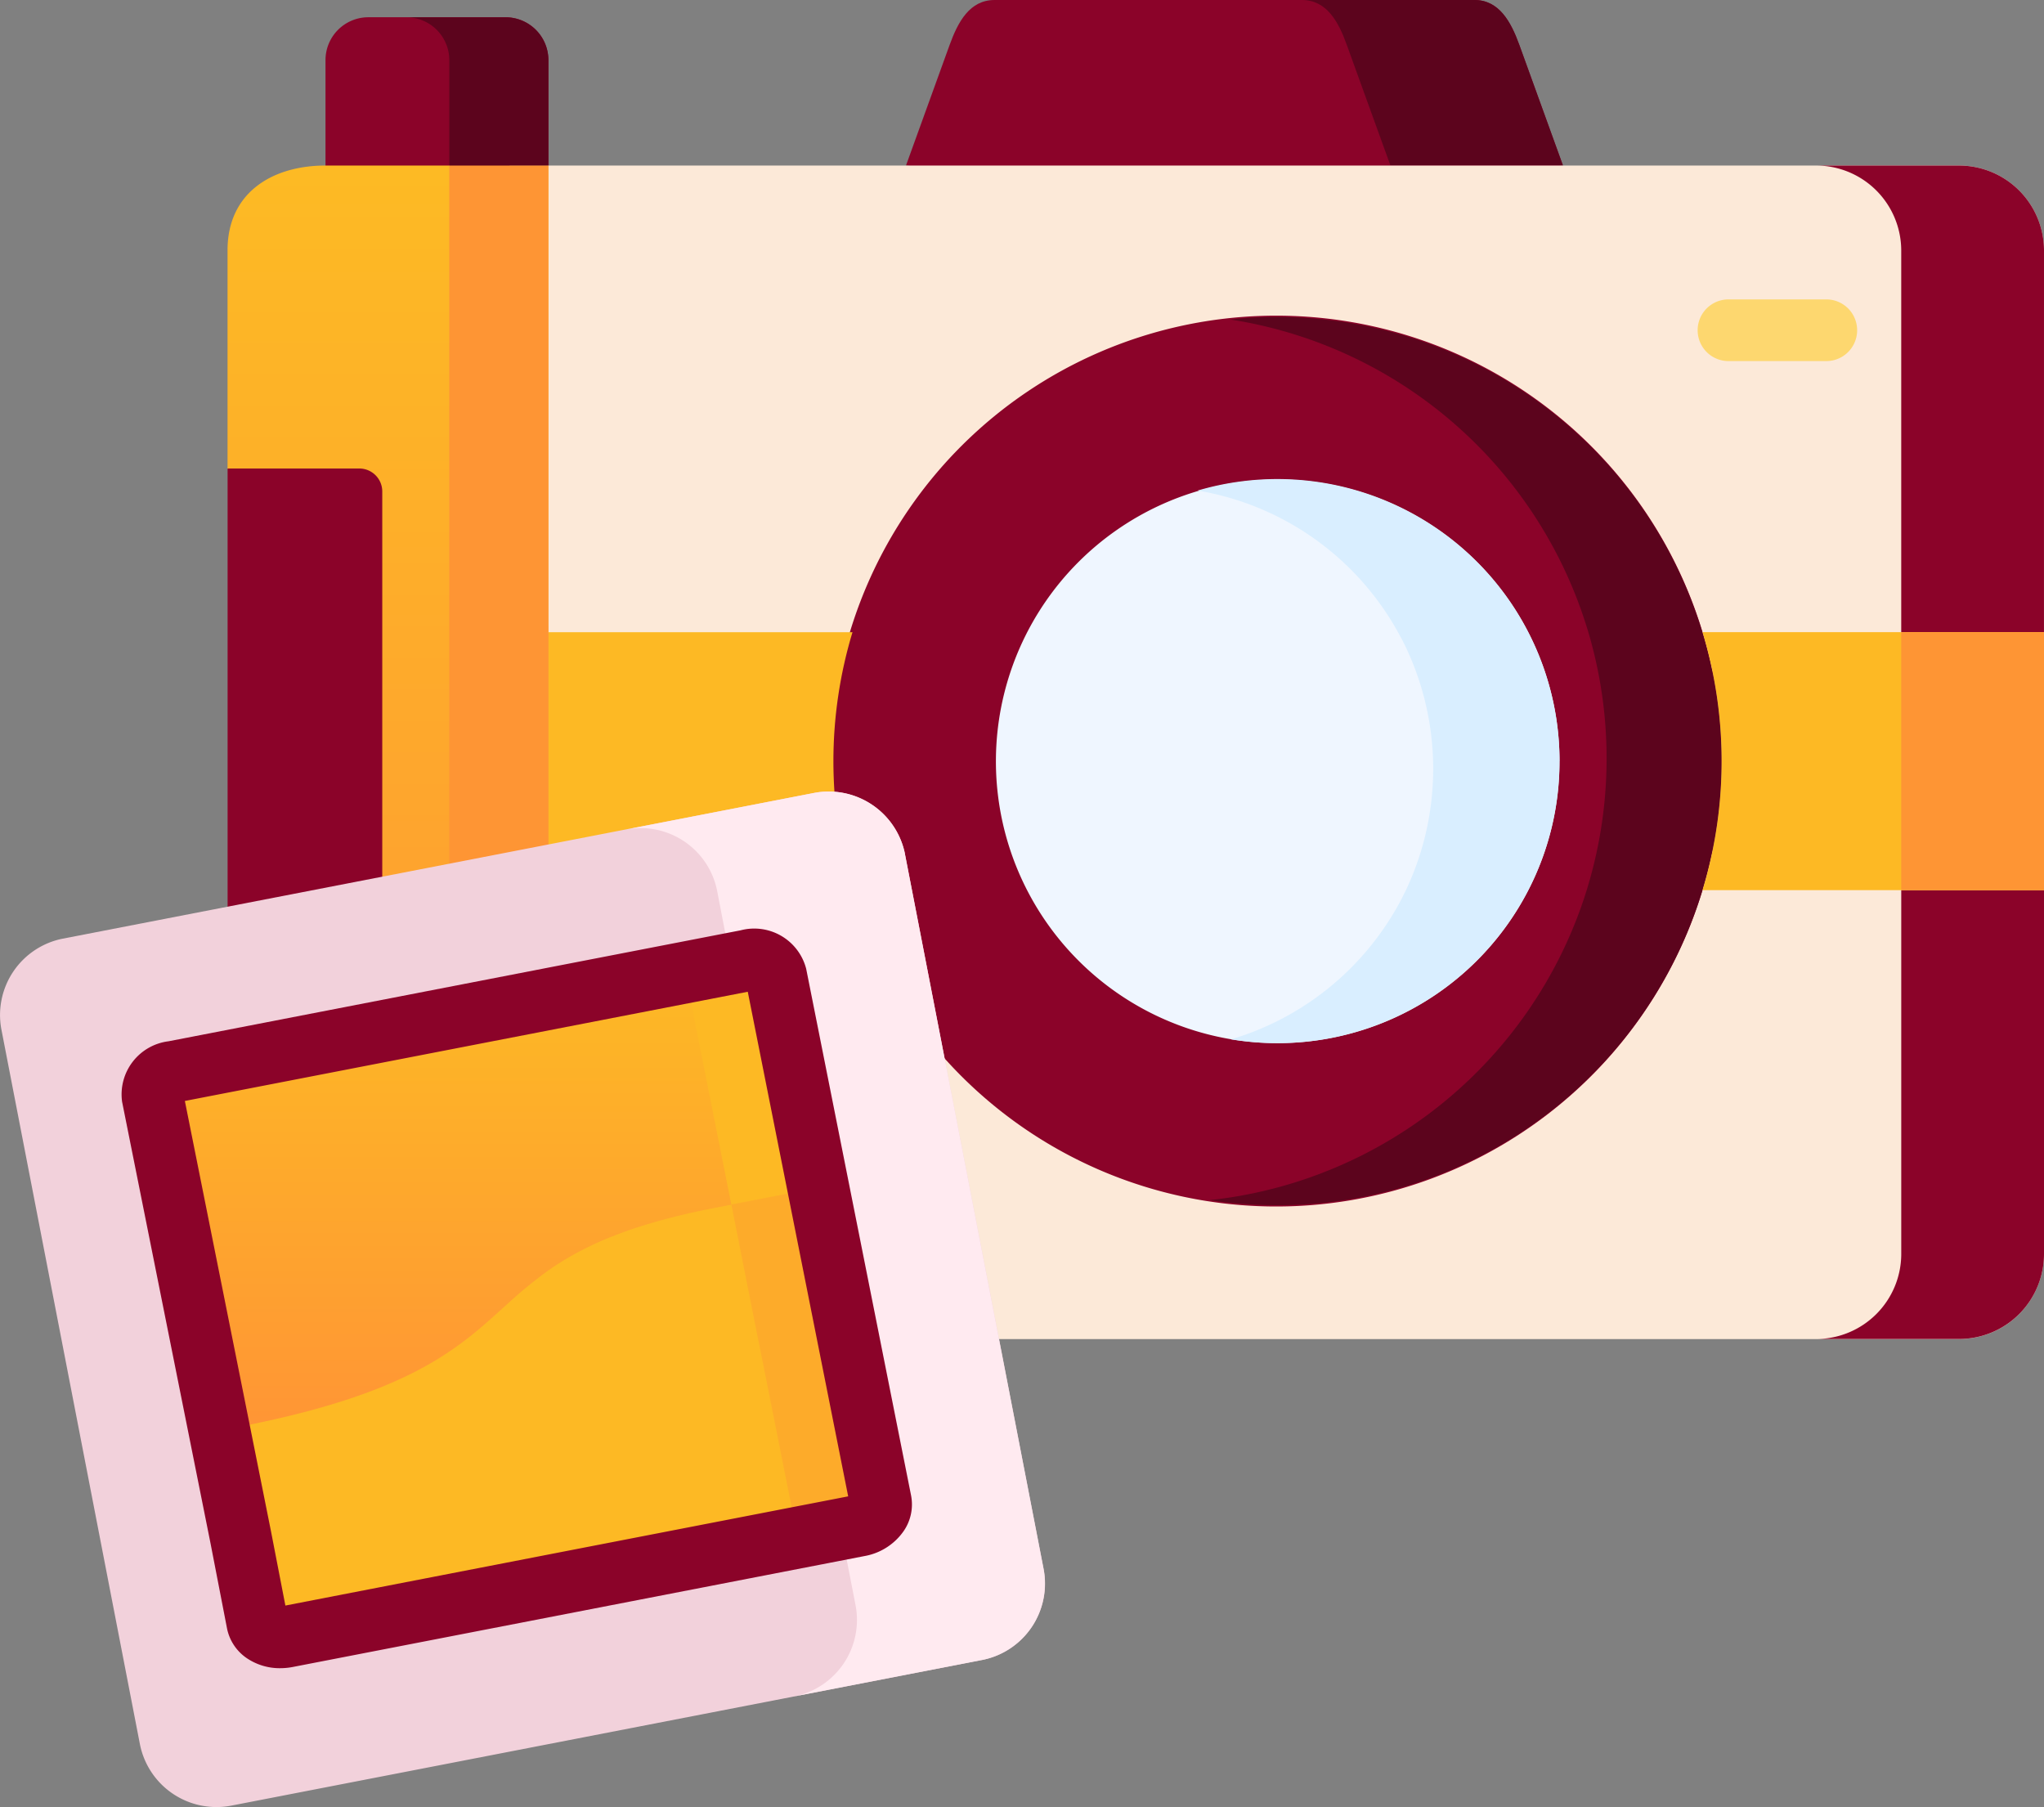 <svg id="photography" xmlns="http://www.w3.org/2000/svg" xmlns:xlink="http://www.w3.org/1999/xlink" width="102.022" height="90.193" viewBox="0 0 102.022 90.193">
  <rect x="0" y="0" width="102.022" height="90.193" fill="#808080" stroke="none"/>
  <defs>
    <linearGradient id="linear-gradient" x1="0.5" x2="0.5" y2="1" gradientUnits="objectBoundingBox">
      <stop offset="0" stop-color="#fdba24"/>
      <stop offset="1" stop-color="#ff9535"/>
    </linearGradient>
  </defs>
  <g id="Group_38925" data-name="Group 38925" transform="translate(45.22 0)">
    <path id="Path_67965" data-name="Path 67965" d="M257.554,31.926c-.42-1.16-1.012-2.243-2.243-2.243h-23.95c-1.237,0-1.823,1.083-2.243,2.243l-2.178,6.019,16.878,1.935,15.914-1.935Z" transform="translate(-226.94 -29.683)" fill="#8b0329" fill-rule="evenodd"/>
  </g>
  <g id="Group_38926" data-name="Group 38926" transform="translate(64.981 0)">
    <path id="Path_67966" data-name="Path 67966" d="M339.139,37.945l-2.178-6.019c-.42-1.16-1.012-2.243-2.243-2.243h-8.611c1.237,0,1.829,1.083,2.243,2.243l2.178,6.019Z" transform="translate(-326.108 -29.683)" fill="#5c041d" fill-rule="evenodd"/>
  </g>
  <g id="Group_38927" data-name="Group 38927" transform="translate(16.246 0.864)">
    <path id="Path_67967" data-name="Path 67967" d="M92.655,43.353v-7.2a2.139,2.139,0,0,0-2.136-2.136H83.66a2.138,2.138,0,0,0-2.13,2.136v7.2Z" transform="translate(-81.529 -34.02)" fill="#8b0329" fill-rule="evenodd"/>
  </g>
  <g id="Group_38928" data-name="Group 38928" transform="translate(25.436 8.262)">
    <path id="Path_67968" data-name="Path 67968" d="M204.238,96.369V75.377a4.241,4.241,0,0,0-4.226-4.231h-72.36V96.369Z" transform="translate(-127.653 -71.146)" fill="#fce9d8" fill-rule="evenodd"/>
  </g>
  <g id="Group_38929" data-name="Group 38929" transform="translate(25.436 42.493)">
    <path id="Path_67969" data-name="Path 67969" d="M204.238,263.039v-20.1H127.653v24.336h72.36A4.241,4.241,0,0,0,204.238,263.039Z" transform="translate(-127.653 -242.935)" fill="#fce9d8" fill-rule="evenodd"/>
  </g>
  <g id="Group_38930" data-name="Group 38930" transform="translate(41.599 15.819)">
    <path id="Path_67970" data-name="Path 67970" d="M252.143,124.8a22.231,22.231,0,1,0,.953,6.439A22.173,22.173,0,0,0,252.143,124.8Z" transform="translate(-208.764 -109.073)" fill="#8b0329" fill-rule="evenodd"/>
  </g>
  <g id="Group_38931" data-name="Group 38931" transform="translate(60.376 15.82)">
    <path id="Path_67971" data-name="Path 67971" d="M327.6,137.683A22.179,22.179,0,0,0,304.031,109.2a22.185,22.185,0,0,1,17.831,15.47,1.171,1.171,0,0,1,.042.136,22.239,22.239,0,0,1-.042,12.742,1.169,1.169,0,0,1-.041.136A22.181,22.181,0,0,1,303,153.153a22.842,22.842,0,0,0,3.385.254A22.167,22.167,0,0,0,327.6,137.683Z" transform="translate(-303.001 -109.074)" fill="#5c041d" fill-rule="evenodd"/>
  </g>
  <g id="Group_38932" data-name="Group 38932" transform="translate(90.665 8.262)">
    <path id="Path_67972" data-name="Path 67972" d="M466.363,75.378a4.241,4.241,0,0,0-4.226-4.231h-7.131a4.246,4.246,0,0,1,4.231,4.231V94.434h7.125Z" transform="translate(-455.006 -71.146)" fill="#8b0329" fill-rule="evenodd"/>
  </g>
  <g id="Group_38933" data-name="Group 38933" transform="translate(90.671 44.428)">
    <path id="Path_67973" data-name="Path 67973" d="M466.386,270.816V252.647h-7.125v18.169a4.248,4.248,0,0,1-4.226,4.232h7.125A4.241,4.241,0,0,0,466.386,270.816Z" transform="translate(-455.035 -252.647)" fill="#8b0329" fill-rule="evenodd"/>
  </g>
  <g id="Group_38934" data-name="Group 38934" transform="translate(49.689 23.91)">
    <path id="Path_67974" data-name="Path 67974" d="M277.516,163.753a14.066,14.066,0,1,0-1.556,6.439A14.016,14.016,0,0,0,277.516,163.753Z" transform="translate(-249.364 -149.674)" fill="#eff6ff" fill-rule="evenodd"/>
  </g>
  <g id="Group_38935" data-name="Group 38935" transform="translate(59.779 23.91)">
    <path id="Path_67975" data-name="Path 67975" d="M318.064,163.753A14.082,14.082,0,0,0,300,150.248a14.085,14.085,0,0,1,10,7.066c.071.124.136.254.207.379a14.159,14.159,0,0,1,.189,12.5c-.065.124-.124.254-.189.379a14.123,14.123,0,0,1-8.54,7.066,14.105,14.105,0,0,0,14.837-7.445,14.021,14.021,0,0,0,1.556-6.439Z" transform="translate(-300.002 -149.674)" fill="#d9eeff" fill-rule="evenodd"/>
  </g>
  <g id="Group_38936" data-name="Group 38936" transform="translate(24.146 31.55)">
    <path id="Path_67976" data-name="Path 67976" d="M139.585,200.9a22.231,22.231,0,0,1,0-12.878h-15.18l-3.225,5.463,3.225,7.415h15.18Z" transform="translate(-121.18 -188.019)" fill="#fdb924" fill-rule="evenodd"/>
  </g>
  <g id="Group_38937" data-name="Group 38937" transform="translate(84.978 31.55)">
    <path id="Path_67977" data-name="Path 67977" d="M443.508,200.9V188.018H426.464a22.231,22.231,0,0,1,0,12.878h17.044Z" transform="translate(-426.464 -188.018)" fill="#fdb924" fill-rule="evenodd"/>
  </g>
  <g id="Group_38938" data-name="Group 38938" transform="translate(94.896 31.55)">
    <path id="Path_67978" data-name="Path 67978" d="M483.367,198.961V188.018h-7.126V200.9h7.126Z" transform="translate(-476.241 -188.018)" fill="#fe9534" fill-rule="evenodd"/>
  </g>
  <g id="Group_38939" data-name="Group 38939" transform="translate(11.357 8.262)">
    <path id="Path_67979" data-name="Path 67979" d="M73.011,94.434V71.146H61.885c-2.628,0-4.888,1.332-4.888,4.231V86.267L61.962,99.9c.225.621-4.131,12.422-4.965,14.032v11.552a4.241,4.241,0,0,0,4.226,4.231H73.011V94.434Z" transform="translate(-56.997 -71.146)" fill-rule="evenodd" fill="url(#linear-gradient)"/>
  </g>
  <g id="Group_38940" data-name="Group 38940" transform="translate(11.357 23.383)">
    <path id="Path_67980" data-name="Path 67980" d="M64.72,173.551V148.173a1.147,1.147,0,0,0-1.142-1.142H57v27.662h6.581A1.147,1.147,0,0,0,64.72,173.551Z" transform="translate(-56.997 -147.031)" fill="#8b0329" fill-rule="evenodd"/>
  </g>
  <g id="Group_38941" data-name="Group 38941" transform="translate(22.424 8.262)">
    <path id="Path_67981" data-name="Path 67981" d="M117.483,94.434V71.146h-4.947v58.567h4.947V94.434Z" transform="translate(-112.536 -71.146)" fill="#fe9534" fill-rule="evenodd"/>
  </g>
  <g id="Group_38942" data-name="Group 38942" transform="translate(20.294 0.864)">
    <path id="Path_67982" data-name="Path 67982" d="M108.922,36.156a2.139,2.139,0,0,0-2.136-2.136h-4.941a2.138,2.138,0,0,1,2.131,2.136v5.261h4.947Z" transform="translate(-101.844 -34.02)" fill="#5c041d" fill-rule="evenodd"/>
  </g>
  <g id="Group_38943" data-name="Group 38943" transform="translate(84.734 14.943)">
    <path id="Path_67983" data-name="Path 67983" d="M431.665,107.754h-4.882a1.539,1.539,0,0,1,0-3.079h4.882a1.539,1.539,0,1,1,0,3.079Z" transform="translate(-425.243 -104.675)" fill="#fdd76f"/>
  </g>
  <g id="Group_38944" data-name="Group 38944" transform="translate(0 39.505)">
    <path id="Path_67984" data-name="Path 67984" d="M52.091,266.741l-6.918-35.657a3.888,3.888,0,0,0-4.539-3.072l-37.5,7.273A3.885,3.885,0,0,0,.072,239.83l6.912,35.663a3.894,3.894,0,0,0,4.545,3.066l37.5-7.273A3.885,3.885,0,0,0,52.091,266.741Z" transform="translate(0 -227.942)" fill="#f2d1db" fill-rule="evenodd"/>
  </g>
  <g id="Group_38945" data-name="Group 38945" transform="translate(10.511 57.081)">
    <path id="Path_67985" data-name="Path 67985" d="M56.549,340.756,85.1,335.216c.7-.136,1.2-.681,1.095-1.207l-2.054-10.315-1.5-7.546-5.125.994c-4.3.834-6.634,1.929-8.344,3.137a19.771,19.771,0,0,0-1.935,1.574c-.68.61-1.343,1.225-2.136,1.841-2.166,1.675-5.3,3.308-12.351,4.569l1.509,7.54.823,4.243A1.183,1.183,0,0,0,56.549,340.756Z" transform="translate(-52.749 -316.148)" fill="#fdb924" fill-rule="evenodd"/>
  </g>
  <g id="Group_38946" data-name="Group 38946" transform="translate(7.592 47.912)">
    <path id="Path_67986" data-name="Path 67986" d="M53.81,289.048c.793-.616,1.456-1.237,2.136-1.847a21.416,21.416,0,0,1,1.935-1.574c1.71-1.2,4.054-2.3,8.35-3.131l5.119-.994-2.113-10.629a1.185,1.185,0,0,0-1.468-.71l-9.889,1.917-1.935.379-3.012.58-11.067,2.148-2.657.515c-.7.136-1.2.681-1.095,1.207l3.344,16.707c7.048-1.266,10.185-2.9,12.351-4.569Z" transform="translate(-38.102 -270.132)" fill-rule="evenodd" fill="url(#linear-gradient)"/>
  </g>
  <g id="Group_38947" data-name="Group 38947" transform="translate(32.934 47.912)">
    <path id="Path_67987" data-name="Path 67987" d="M173.189,281.5l-2.113-10.629a1.185,1.185,0,0,0-1.468-.71l-4.326.84a1.171,1.171,0,0,1,1.45.716l2.119,10.623Z" transform="translate(-165.282 -270.133)" fill="#fdb924" fill-rule="evenodd"/>
  </g>
  <g id="Group_38948" data-name="Group 38948" transform="translate(36.503 59.283)">
    <path id="Path_67988" data-name="Path 67988" d="M189.033,334.742l-1.5-7.546-4.338.841,1.331,6.705.172.84,1.616,8.114c.1.527-.391,1.071-1.095,1.207l4.338-.84c.7-.136,1.2-.681,1.095-1.207Z" transform="translate(-183.192 -327.196)" fill="#fdab2a" fill-rule="evenodd"/>
  </g>
  <g id="Group_38949" data-name="Group 38949" transform="translate(31.26 39.506)">
    <path id="Path_67989" data-name="Path 67989" d="M172.727,241.053l-1.935-9.966a1.206,1.206,0,0,0-.029-.154,3.882,3.882,0,0,0-4.509-2.918l-9.374,1.823a3.89,3.89,0,0,1,4.527,3.03c0,.012.006.024.006.035l.7,3.628.763-.148a1.185,1.185,0,0,1,1.468.71l2.113,10.629,1.5,7.546,1.616,8.114c.107.527-.391,1.071-1.095,1.207l-.894.172.74,3.805a3.892,3.892,0,0,1-3.048,4.539l9.362-1.817a3.885,3.885,0,0,0,3.066-4.545l-2.225-11.475Z" transform="translate(-156.879 -227.946)" fill="#ffeaf0" fill-rule="evenodd"/>
  </g>
  <g id="Group_38950" data-name="Group 38950" transform="translate(6.053 46.372)">
    <path id="Path_67990" data-name="Path 67990" d="M38.312,299.289a2.933,2.933,0,0,1-1.645-.485,2.354,2.354,0,0,1-1.012-1.507l-.822-4.239-4.413-22.036A2.671,2.671,0,0,1,32.733,268l28.56-5.539a2.678,2.678,0,0,1,3.27,1.917L69.8,290.671a2.345,2.345,0,0,1-.371,1.775,3.02,3.02,0,0,1-1.942,1.244l-28.554,5.539a3.228,3.228,0,0,1-.617.059Zm.366-2.578v0Zm-5.126-25.733,4.3,21.484.717,3.7,28.091-5.45-5.012-25.185Zm33.223,20.293v.005Zm-33.75-21.759h0Z" transform="translate(-30.378 -262.401)" fill="#8b0329"/>
  </g>
</svg>
